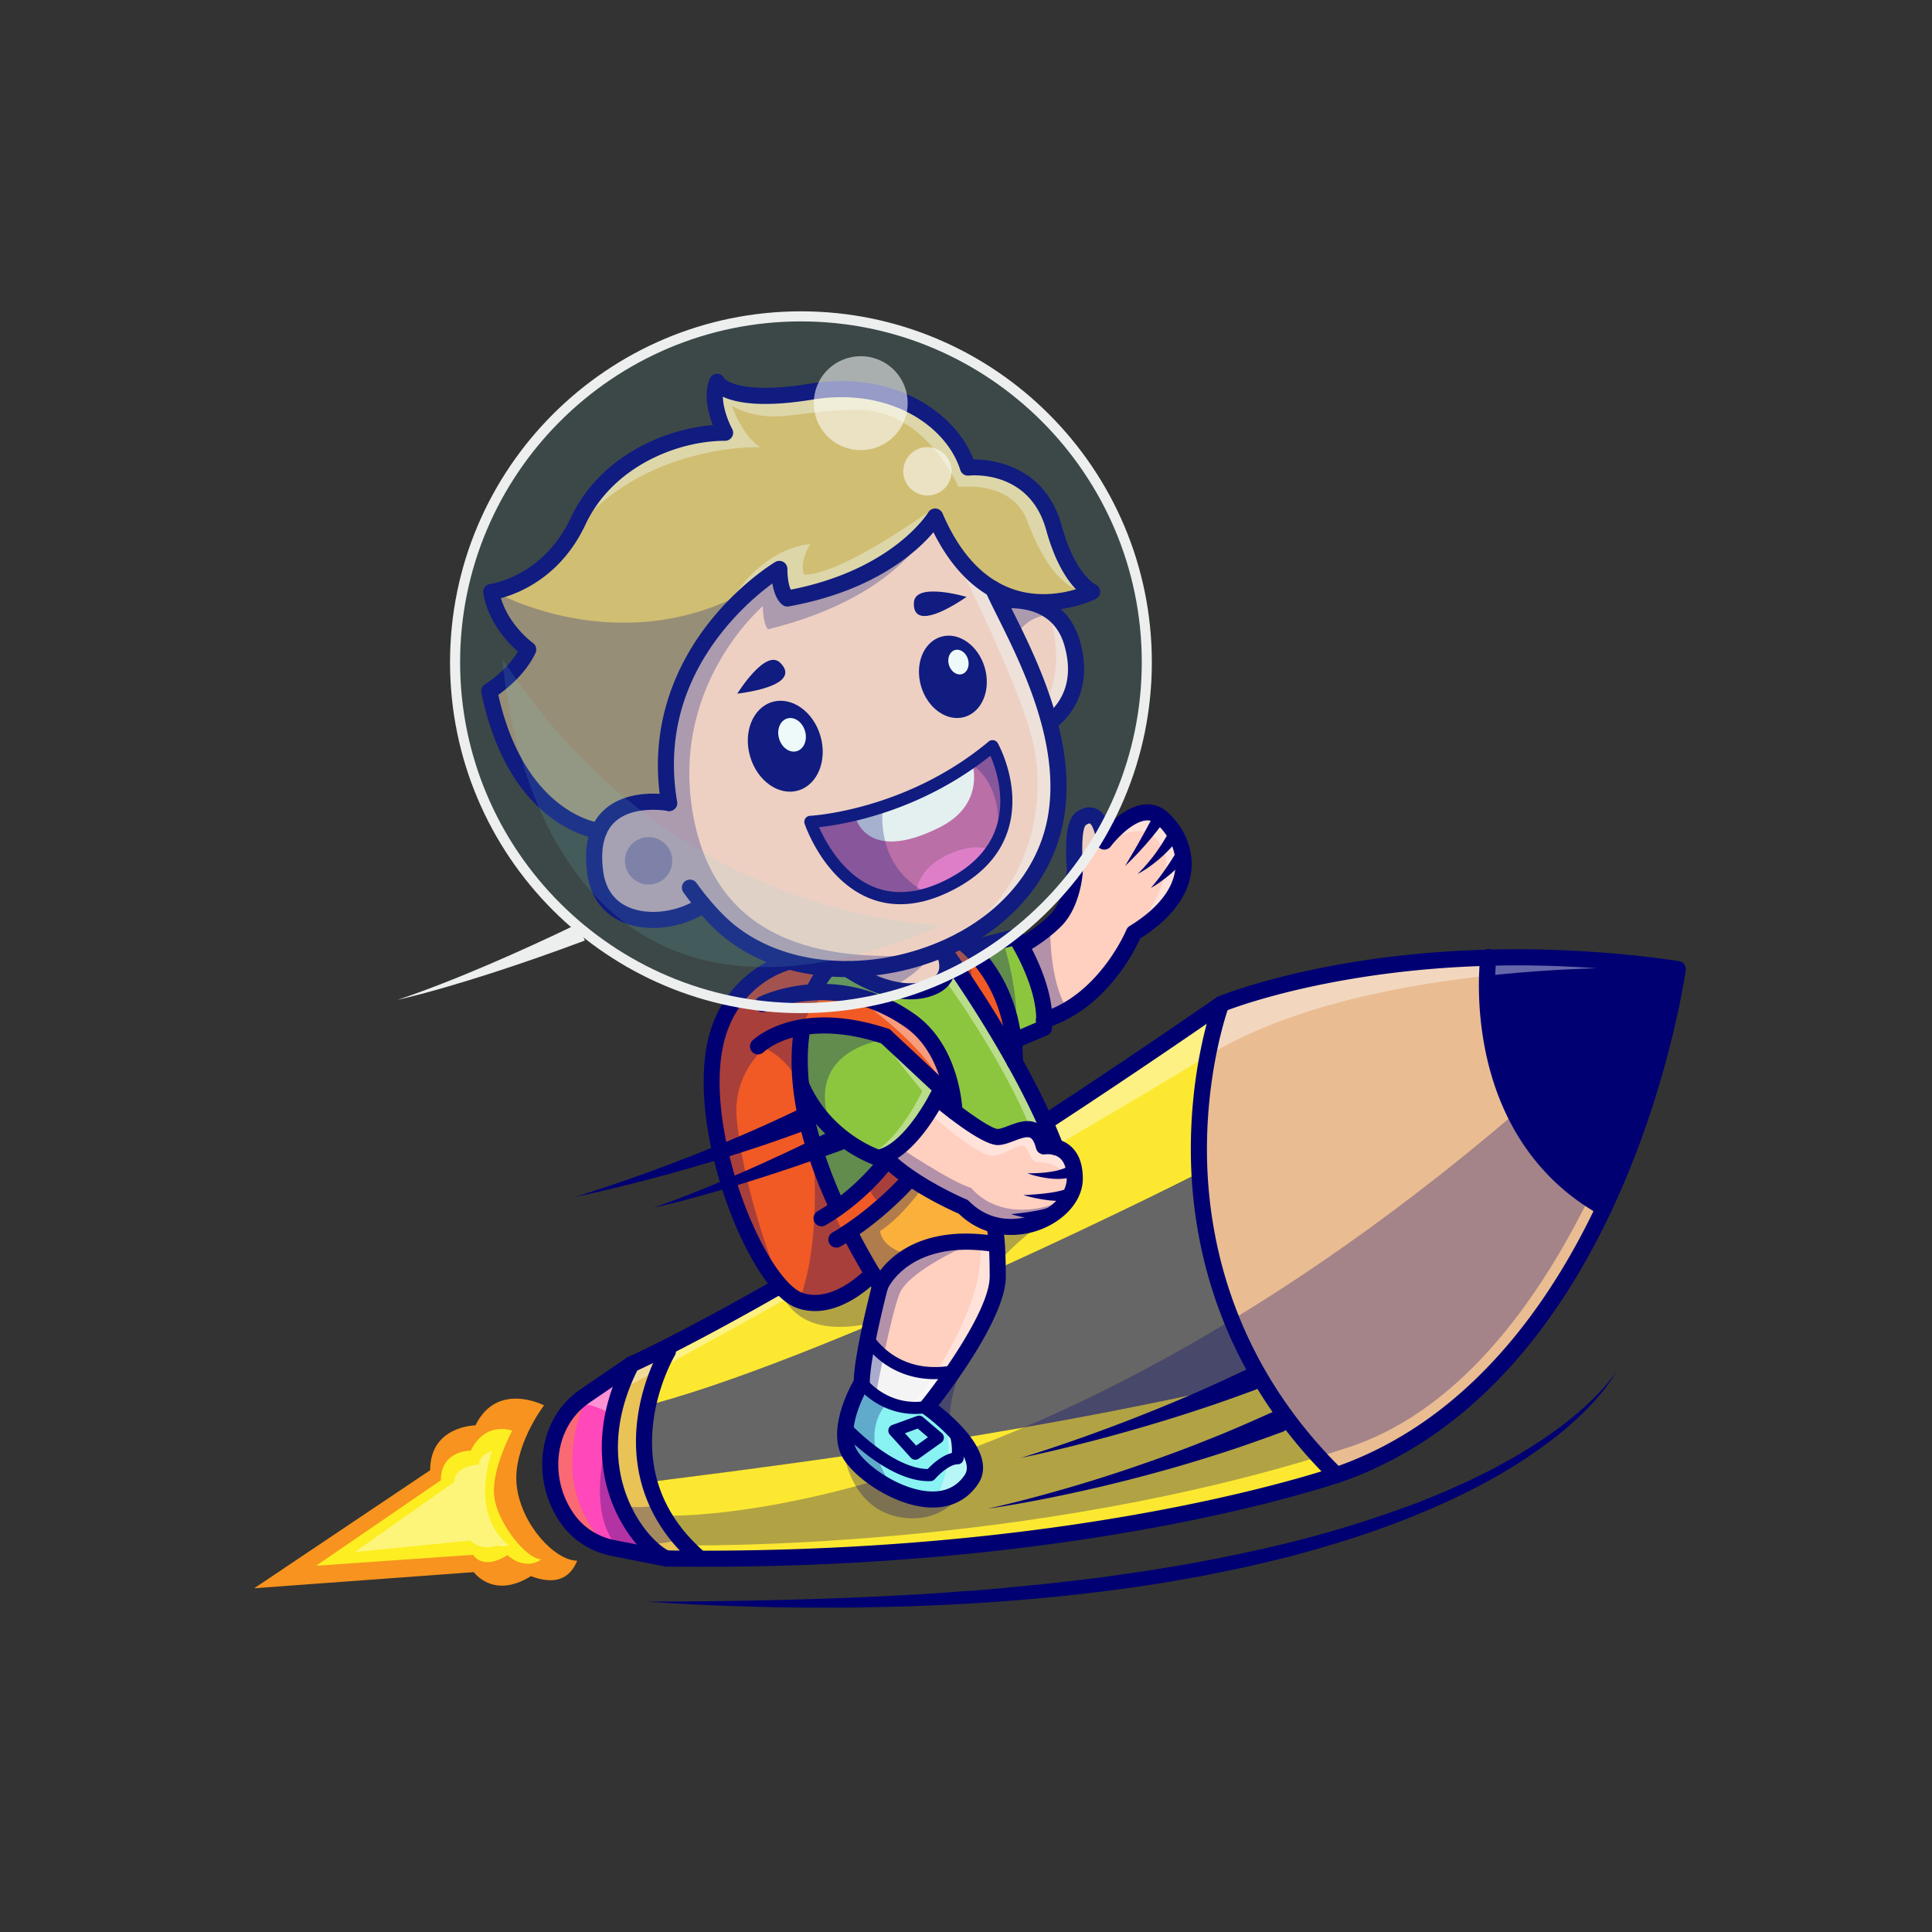 <svg id="Layer_1" data-name="Layer 1" xmlns="http://www.w3.org/2000/svg" viewBox="0 0 4000 4000"><rect x="0" y="0" width="4000" height="4000" fill="#333333" stroke="none"/><defs><style>.cls-1{fill:#8cc63f;}.cls-2{fill:#ffcfc0;}.cls-3{fill:#eac357;}.cls-4{fill:#ff48b9;}.cls-5{fill:#fce830;}.cls-6{fill:#666;}.cls-7{fill:#000072;}.cls-8{fill:#eabc92;}.cls-9{opacity:0.3;}.cls-10{opacity:0.4;}.cls-11{fill:#fff;}.cls-12{opacity:0.44;}.cls-13{fill:#f7931e;}.cls-14{fill:#f15a24;}.cls-15{fill:#ddba64;}.cls-16{fill:#f4f4f4;}.cls-17{fill:#89f2f2;}.cls-18{fill:#fbb03b;}.cls-19{fill:#c45fa0;}.cls-20{fill:#ed70c7;}.cls-21{opacity:0.13;}.cls-22{fill:#7ddbd8;}.cls-23{fill:#edefef;}.cls-24{opacity:0.56;}.cls-25{fill:#fcee21;}</style></defs><path class="cls-1" d="M1909.51,1987l193.37-47.27s46.12,83.24,59.21,187.6l-182.94,71S1883,2131.6,1909.51,1987Z"/><path class="cls-2" d="M2118.8,1955.46s72.09-30.81,87.91-80.57,3.95-152.25,27.69-176,48.61-2.8,50.3,31.44c0,0,78.75-83.41,114.63-41.59s98.79,131.35-39.75,235c0,0-111.87,174-197.49,188.15C2162.09,2111.87,2157,2025.38,2118.8,1955.46Z"/><path class="cls-3" d="M1289.55,2836.81s-102.36,260.22,76,387.13h79.75s-215.54-195-62.61-426.08Z"/><path class="cls-4" d="M1289.55,2836.81s-123.14,58-141.84,140,1.56,175.68,61.14,201.85,170.91,48.53,170.91,48.53S1199.92,3150.65,1289.55,2836.81Z"/><path class="cls-5" d="M1382.74,2797.86s1080.9-631.5,1137.21-719.09c0,0-64.8,277.29-36.57,349.27,0,0-921.18,470-1141.94,481.63Z"/><path class="cls-6" d="M1345.05,3068.13S2399.51,2942,2607.79,2856.56c0,0-115.1-210.64-124.41-428.52,0,0-735.36,370.88-1130.54,478.42C1352.84,2906.46,1325.43,3010.64,1345.05,3068.13Z"/><path class="cls-5" d="M2607.79,2856.56S2725.35,3031.22,2767,3054c0,0-780.89,219.7-1321.64,170,0,0-93.77-85.24-100.3-155.81C1734.77,3019.29,2167.1,2959.46,2607.79,2856.56Z"/><path class="cls-7" d="M3081.6,1981.84s-55.29,348.8,239.28,519c0,0,152.77-366.73,152.77-494.49C3473.65,2006.34,3125.77,1979.45,3081.6,1981.84Z"/><path class="cls-8" d="M2520,2078.77S2332.83,2644.52,2767,3054c0,0,367.81-105.39,542.79-559.76,0,0-244.86-131.07-228.18-512.38C3081.6,1981.84,2681.21,2003.7,2520,2078.77Z"/><g class="cls-9"><path class="cls-7" d="M2075.83,1946.36s40.2,119.11,25.28,204.65c0,0-38.6-151.59-89.08-184.62Z"/></g><g class="cls-9"><path class="cls-7" d="M2174.36,1916.12s-3.81,116.78,37.43,176.21l-49.7,19.54s-26-128.33-48.82-151.14Z"/></g><g class="cls-10"><path class="cls-11" d="M2289.34,1745.29s67-46.1,101-12c45.68,45.67,23.29,102-38.14,195.19,0,0,143.9-100.43,79.16-204.45S2289.34,1745.29,2289.34,1745.29Z"/></g><g class="cls-9"><path class="cls-7" d="M1610.9,2658.74c8.34,27.52,37.37,112.08,186.06,82.16l-18.35,130.31-35.44,111.28s6.17,134.79,115.16,157.73,152.79-77.16,152.79-77.16-2-68-35.06-101.1S2007.87,2787,2007.87,2787s59.87-120.94,57.55-170.35c0,0,46.23-60,120-98.78,0,0,61.77-61.33,15.08-136.25l-38.46-62.2Z"/></g><g class="cls-9"><path class="cls-7" d="M1259.51,2969.22s-51.77,163.45,23.23,238.45l82.86,16.27S1259.51,3163.16,1259.51,2969.22Z"/></g><g class="cls-9"><path class="cls-7" d="M1283.65,3113s16.15,14.32,81.95,3.05l45.24,69.81s-62,21.75-83.77,0S1283.65,3113,1283.65,3113Z"/></g><g class="cls-9"><path class="cls-7" d="M1379.76,3137.88s910.39,37.43,2081.16-1133.34c0,0-182,831.73-668.49,991.79-660.37,217.26-1381.59,203.12-1381.59,203.12Z"/></g><g class="cls-10"><path class="cls-11" d="M1181.3,2916.67s16.74-28.22,88.16,13.2l14.19-50.75S2012,2483.33,2500.5,2185.82c342.24-208.45,960.42-181.28,960.42-181.28s-717.84-64.79-941,74.23c-399.61,249-897.06,610-1212.81,746.07C1307.14,2824.84,1204.17,2882.88,1181.3,2916.67Z"/></g><g class="cls-12"><path class="cls-13" d="M1215.91,2890.67s-92.47,177.75,41.22,311.44c0,0-125-51.46-117.86-164.07S1215.91,2890.67,1215.91,2890.67Z"/></g><path class="cls-7" d="M1379.75,3243.41a16.52,16.52,0,0,1-6.65-1.4c-34.87-15.17-83.41-67.58-108.74-138.4-22.28-62.28-35.51-162.53,27.93-286.38a16.69,16.69,0,0,1,29.7,15.22c-58,113.22-46.27,203.84-26.21,259.93,24.56,68.67,68.62,109.46,90.63,119a16.69,16.69,0,0,1-6.66,32Z"/><path class="cls-7" d="M1455.9,3243.9q-37.74,0-76.36-.5a16.69,16.69,0,0,1,.21-33.37h.22q38.44.49,76,.49c822,0,1314.32-175.23,1319.35-177.05,293.15-106.9,462.75-380.24,553.4-590.72,82.88-192.4,116.78-368.89,125.77-422.29-532.15-73.64-891.79,62.62-918.29,73.09-827.63,571.79-1218.57,744.89-1222.43,746.57a16.68,16.68,0,0,1-13.35-30.58c3.84-1.67,392.94-174.12,1218.35-744.5a16.34,16.34,0,0,1,3.07-1.68c3.89-1.62,97.11-40,262-68.48,151.65-26.23,394.85-48.39,692.19-5.06a16.69,16.69,0,0,1,14.13,18.77c-.29,2.1-29.91,212.89-130.44,446.59-59.18,137.59-131,256.3-213.59,352.83-103.7,121.26-224.62,207.67-359.38,256.81C2781.68,3066.68,2284.35,3243.89,1455.9,3243.9Z"/><path class="cls-7" d="M1379.77,3243.4a17.06,17.06,0,0,1-3.23-.31l-113.8-22.34c-39.78-9-74.28-30.85-97.62-61.61-52.44-69.11-56.74-165.88-10.46-235.33,12.44-18.67,29.13-35.19,49.61-49.13l93.48-63.63a16.68,16.68,0,1,1,18.77,27.58L1223,2902.26c-16.9,11.51-30.57,25-40.62,40.06-38.52,57.81-34.71,138.68,9.28,196.65,18.6,24.51,46.28,42,77.94,49.14L1383,3210.34a16.69,16.69,0,0,1-3.2,33.06Z"/><path class="cls-7" d="M1445.35,3240.62a16.61,16.61,0,0,1-11-4.19c-112.93-99.86-124.79-216.41-114.84-296.59,10.67-86,47.42-148,49-150.57a16.68,16.68,0,0,1,28.61,17.17c-.51.85-35.08,59.55-44.62,138.67-12.62,104.55,22.36,194.16,104,266.33a16.68,16.68,0,0,1-11.05,29.18Z"/><path class="cls-7" d="M2767,3070.67a16.61,16.61,0,0,1-11.71-4.81C2523.79,2837.68,2470.09,2580,2465.8,2404c-4.65-190.56,44.75-325.39,46.86-331a16.68,16.68,0,0,1,31.27,11.65c-.5,1.34-49.49,135.47-44.75,319.9,4.36,169.48,56.4,417.68,279.52,637.61a16.69,16.69,0,0,1-11.71,28.57Z"/><path class="cls-7" d="M3320.87,2517.51a16.58,16.58,0,0,1-8.12-2.12c-121.65-67.9-203.07-182.21-235.45-330.58-24.28-111.3-12.74-201.39-12.24-205.17a16.69,16.69,0,1,1,33.08,4.4c-.12.87-11.29,88.94,12,194.71C3141,2319,3214.63,2422.42,3329,2486.26a16.68,16.68,0,0,1-8.14,31.25Z"/><path class="cls-7" d="M2094,2173.66a16.69,16.69,0,0,1-6.57-32l57.93-24.78c2.17-61.75-35.17-132.09-50.24-157.84l-127.52,33.11a16.69,16.69,0,0,1-8.39-32.3l139.5-36.22a16.7,16.7,0,0,1,18.15,7c2.89,4.41,70.62,108.9,61,199.35a16.65,16.65,0,0,1-10,13.58l-67.28,28.77A16.54,16.54,0,0,1,2094,2173.66Z"/><path class="cls-7" d="M2161.24,2128.83a16.69,16.69,0,0,1-4.85-32.65c118.94-36.21,175.19-169.78,175.74-171.13a16.73,16.73,0,0,1,6.7-7.86c58-35.57,90.7-77,94.67-119.7,3-32.52-11.26-66.5-38.2-90.9-6.85-6.2-14.08-8.72-22.72-7.89-28.53,2.69-62.28,39.66-72.87,53.68a16.68,16.68,0,0,1-29.95-8.73c-1.41-17.23-7.92-36-13.39-38.68-.77-.38-3.58.15-8,3.13-3.79,3.15-9.84,17.8-6.89,80,.26,5.46.46,9.86.46,12.68,0,15.23-7.57,79.69-44.64,116.76-31.73,31.73-69,51.84-70.6,52.68a16.69,16.69,0,0,1-15.73-29.43c.79-.42,34.81-18.91,62.74-46.85,26.6-26.6,34.86-77.6,34.86-93.16,0-2.47-.19-6.32-.42-11.09-2.2-46.5-2.35-93.24,21.7-109.29,18.18-12.14,32.4-9.64,41.13-5.39,12.42,6,20.08,18.91,24.79,31.82,18.14-17.78,45-38.57,73.65-41.29,17.84-1.72,34.6,4,48.31,16.37,34.69,31.41,53,75.8,49,118.72-3.41,36.72-24.68,90.93-105.95,142.26-12.18,26.82-73.23,148.3-194.67,185.26A16.75,16.75,0,0,1,2161.24,2128.83Z"/><path class="cls-14" d="M1712.22,2002.89,1619,1985.71s-174.24,55.75-151.5,297.7c21.9,232.94,130.68,414.28,197.41,414.28s112-19.83,141.51-71.21c0,0-131-195.23-145.28-324.89S1712.22,2002.89,1712.22,2002.89Z"/><path class="cls-1" d="M1849.85,1916.12s-176.35-23-193.83,261.7,172.35,473.33,172.35,473.33,107-126.57,235.92-67.26c0,0,34.15-152,121.18-225.68C2185.47,2358.21,2030.84,1941.14,1849.85,1916.12Z"/><path class="cls-15" d="M1609.2,1180.61s-265.73,142.15-223.86,481.93c0,0-76.61-22-154.59,56,0,0-145.54-3.51-216.43-281.1,0,0,72.3-70.43,79.25-92.68,0,0-64-69.94-76.47-119.08,0,0,110.94-24.36,138.88-82.63S1269,895.9,1501.16,895.9c0,0-25-47.48-16.69-104.48,0,0,81.28,30.69,124.73,28.2s296-60.21,392,140c0,0,150.2,20.82,178.79,125.81S2261,1225.17,2261,1225.17s-202,97.76-321.17-147.14c0,0-158.1,161-309.63,161C1630.2,1239.07,1609.2,1216.69,1609.2,1180.61Z"/><path class="cls-2" d="M1385.34,1662.54S1253.72,1633.21,1232,1749s81,214.61,223.57,124.16c0,0,202.29,247.39,542.14,61.58,209.41-114.5,208.33-317.71,181.64-443,0,0,66.8-54.2,48.49-134.76s-56.66-107-115.19-107c0,0-148.22-71.65-172.85-172,0,0-170.61,161-309.63,161,0,0-21-25.16-21-58.46C1609.2,1180.61,1378.57,1287.17,1385.34,1662.54Z"/><path class="cls-2" d="M1833.17,2397.14s80.48,68.12,161.19,101.49c0,0,118.45,98.69,210.23-7.27,73.46-84.81-45.7-125.86-45.7-125.86s-2.55-49-93.23-11.46c0,0-98.39-56.32-124.78-82.72C1940.88,2271.32,1873.49,2356.82,1833.17,2397.14Z"/><path class="cls-2" d="M1754.18,2003.44s146.44,84.45,195.18,27.66c27.22-31.71,0-70.37,0-70.37S1837.47,2003.44,1754.18,2003.44Z"/><path class="cls-14" d="M1955.51,1955s120.41-35.6,137.67,230.13Z"/><path class="cls-1" d="M1658.26,2123.21s76.21-12.63,163.79,18.74l127.31,116.16s-50.85,98.71-121.75,139c0,0-118.85-40.1-172.73-138.22C1654.88,2258.92,1649.32,2152.16,1658.26,2123.21Z"/><path class="cls-14" d="M1701,2522.26s72.44-43.1,132.22-125.12c0,0,23.61,39.48,52.12,39.48,0,0-92.43,84.9-153.61,129.76C1731.68,2566.38,1709.15,2550.06,1701,2522.26Z"/><path class="cls-14" d="M1569.37,2076s-9.38,50.05,0,90.37c0,0,91.41-80.8,252.68-24.41l127.31,116.16-8.48,13.21,32.71,22.94s4-116.88-76.57-171.05S1718.48,2025.32,1569.37,2076Z"/><path class="cls-2" d="M1822.05,2644.84s48.63-85.58,245.36-73.26c0,0,32.21,108.49-140.64,332,0,0,105.9,87.22,91.65,134.49s-52.2,88.88-166.69,46.53-102-121.6-102-121.6l34.4-100.09Z"/><path class="cls-16" d="M1793.12,2767s65.8,105.21,182,69.27l-50.58,73.54s-57.83,24-140.48-46.92Z"/><path class="cls-17" d="M1778.61,2871.21s-39,57.55-28.91,106.45,91,151.55,207.5,122.13,53.1-123.26-30.43-196.25C1926.77,2903.54,1872.45,2937.94,1778.61,2871.21Z"/><path class="cls-18" d="M1763.58,2556.68s73.74-56.95,121.71-120.06c0,0,28.36,38.37,109.07,62,0,0,32.66,36,71.3,38.87v40.76s-140.1-24.31-237.29,72.89Z"/><path class="cls-19" d="M1674.68,1703s200.53-9,377.21-156.67c0,0,100.74,207.18-97.51,291.45C1748.64,1925.2,1674.68,1703,1674.68,1703Z"/><path class="cls-16" d="M1769.41,1686.67s19,105.2,176.29,26.13c97.45-49,66.33-135.72,66.33-135.72S1859.78,1686.67,1769.41,1686.67Z"/><path class="cls-20" d="M1897.72,1855s-7.55-51.4,65.47-85.9c57.86-27.34,90.68-8.34,90.68-8.34S1990.76,1837.68,1897.72,1855Z"/><g class="cls-9"><path class="cls-7" d="M1936.05,1069.46S1886,1230,1589.88,1303c0,0-10.43-10.62-10.43-48.06,0,0-199.53,168.64-141.8,445.84,60.48,290.39,337.36,283.15,482.52,276.63,0,0-223.48,107.08-464.57-104.32,0,0-159.24,99.31-219-46.5-56.48-137.88,106.23-192,146.8-164.91,0,0-46.87-340.75,225.77-481.09,0,0,2,58.37,26.78,58.37S1868,1170.85,1936.05,1069.46Z"/></g><g class="cls-9"><circle class="cls-7" cx="1342.86" cy="1782.28" r="49.01"/></g><g class="cls-9"><path class="cls-7" d="M1022.82,1224.61s256.63,146.34,525.5-1.27c0,0-206.6,173.24-164.89,426.75,0,0-94.76,10.5-152.68,68.42,0,0-160.82-30.39-217.82-287.58,0,0,49.36-27.81,80.64-86.2C1093.57,1344.73,1010.46,1296.34,1022.82,1224.61Z"/></g><g class="cls-9"><path class="cls-7" d="M1797,2447.39s2.15,36.41,36.21,47.65l49.32-52.68-49.32-45.22Z"/></g><g class="cls-9"><path class="cls-7" d="M1658.26,2245.45s36.58,105.12,174.91,151.69c0,0-57,90.68-99.27,103.24C1733.9,2500.38,1660.49,2313.09,1658.26,2245.45Z"/></g><g class="cls-9"><path class="cls-7" d="M1684.38,2399.85s16.57,175.24-31.21,297.84c0,0,118.51-25.86,154.51-61.86C1745.71,2562.58,1715.35,2502.8,1684.38,2399.85Z"/></g><g class="cls-9"><path class="cls-7" d="M1569.37,2166.36s45.2,5.21,85.51,74l3.38-109.14Z"/></g><g class="cls-9"><path class="cls-7" d="M1833.17,2152.1s-170.59,18.28-113.62,178.93c0,0-68-52.76-66.36-145.21S1727.17,2114.89,1833.17,2152.1Z"/></g><g class="cls-9"><path class="cls-7" d="M1858.33,2372.92s109,73.57,152.79,86.78c0,0,61.17,84.18,200.67,22.06,0,0-56.24,118.35-217.43,16.87l-165.71-98.78Z"/></g><g class="cls-9"><path class="cls-7" d="M1909.55,2459.7s-41.76,59.5-87.5,89.07c0,0,2.06,36.95,63.24,49.36l-65.66,60.61-64.86-110,127.72-106.41Z"/></g><g class="cls-9"><path class="cls-7" d="M2007.87,2576s-127.08,54.13-145.85,103.23-49,209.61-49,209.61l-34.36-17.67,43.44-220.06S1927.45,2567.61,2007.87,2576Z"/></g><g class="cls-9"><path class="cls-7" d="M1838.92,2903.54s-75.5,62.47,19.15,190.24c0,0-111.72-49.49-110-123.52s30.59-99.05,30.59-99.05Z"/></g><g class="cls-9"><path class="cls-7" d="M2005.91,1947.87s6.12,44.65,6.12,104.46l-59.34-91.6Z"/></g><g class="cls-9"><path class="cls-7" d="M1931.78,1973.21s-43,69.13-154,96.1c0,0-47.41-22.15-96.27-15.73l23.52-49.72S1852.43,2011.73,1931.78,1973.21Z"/></g><g class="cls-10"><path class="cls-11" d="M1839.73,2166.36c-4,4,69.82,92.56,69.82,92.56s-45,97.26-103.09,128l22.19,12.94s88.12-53.68,117-149.32Z"/></g><g class="cls-10"><path class="cls-11" d="M1926.67,2307.12s102.18,92.45,133.46,85.85,51.15-29.37,62.56-18,7.3,31.54,31.28,31.54,58.78,15.07,65.88,60c0,0,28.82-65.82-50.12-93.63,0,0-27.12-62.55-93.9-20.38,0,0-103.46-27.36-139.78-79.75Z"/></g><g class="cls-10"><path class="cls-11" d="M1955.51,2027.91s115.56,156.17,178.65,309.45l46.38,25.17s-134.16-289.66-206.92-362.43Z"/></g><g class="cls-10"><path class="cls-11" d="M1988.68,1176.51s135.64,266.93,154,379.5c18.95,116-5.51,281.81-166.65,391.86,0,0,264.13-86.06,204.48-391.86s-137.39-349.7-137.39-349.7Z"/></g><g class="cls-10"><path class="cls-11" d="M2030.84,2572.37s1.72,48.34-9.95,90.3c-37.52,134.86-135.6,251.85-135.6,251.85l34.08-1.6s126.64-161.59,142.56-242.07,1.18-103.57,1.18-103.57Z"/></g><g class="cls-10"><path class="cls-11" d="M1945.7,2933.56s45.65,53.09-7,169.84c0,0,88.29-14.35,81.06-74.61S1945.7,2933.56,1945.7,2933.56Z"/></g><g class="cls-9"><path class="cls-7" d="M1672.69,2050.63l12.88-16,17.86-35.4s-77.25-23-92.19-8.09-321.14,160.39,12.41,688.08c0,0-80.94-188.49-98.24-361.69-8.6-86,47-165.56,131.07-185.91l1.78-.42c10-37.89,53.25-77.2,53.25-77.2A241.09,241.09,0,0,0,1672.69,2050.63Z"/></g><g class="cls-10"><path class="cls-11" d="M1777.76,2069.31s145,97.22,183.59,196.87c0,0-18.75-118.86-82.19-154.57S1777.76,2069.31,1777.76,2069.31Z"/></g><g class="cls-9"><path class="cls-7" d="M2103.2,1315.94s28.56-51.48,83.63-40.54c0,0-67.23-34-112.43-34Z"/></g><g class="cls-10"><path class="cls-11" d="M1931.67,1054.2c-30.28,19.34-191.64,135.57-266.66,135.57,0,0-12-23,12.75-63.31,0,0-101.31,4-170.36,128.5l101.8-74.35,16.67,60.83S1869,1186.19,1933.8,1056.1A1.49,1.49,0,0,0,1931.67,1054.2Z"/></g><g class="cls-9"><path class="cls-7" d="M2007.87,1580.75s69.57,32.62,57.79,152.53c0,0,52-85.52-13.77-187Z"/></g><g class="cls-9"><path class="cls-7" d="M1828.65,1666.66s-24.84,132.68,103.13,188.34c0,0-176.46,63.2-257.1-152Z"/></g><g class="cls-10"><path class="cls-11" d="M2172.39,1275.4s38.12,93.64-9.79,185.4l19,42S2248,1430,2223.77,1341C2210.62,1292.6,2172.39,1275.4,2172.39,1275.4Z"/></g><g class="cls-10"><path class="cls-11" d="M2184.42,1101.17c-71.72-165.63-180.35-133.09-180.35-133.09-22.63-41-122.24-155.9-175.07-155.9H1501.35c-3.12-10-4.68-16.41-4.68-16.41a69.7,69.7,0,0,0-12.34,16.41h-1.53c.35.35.69.65,1,1-19.7,38.72,12.92,78.31,12.92,78.31-279.42,36.13-315.46,216.65-315.46,216.65,147.91-192.3,392.94-182.22,392.94-182.22-27.07-16.72-47.94-56.34-59.13-85.45,83.11,43.4,132.16,7.95,259.67,7.95,143.2,0,209.5,159.87,209.5,159.87S2094.64,993,2126.51,1078c63.06,168.22,134.49,147.14,134.49,147.14C2234.23,1216.83,2200.19,1137.59,2184.42,1101.17Z"/></g><path class="cls-7" d="M1240.16,1737a16.73,16.73,0,0,1-2-.12c-7.5-.89-184.19-25.07-241.57-302.62a16.67,16.67,0,0,1,7.75-17.68c.45-.27,43.54-26.61,68-67.58-20.41-17.79-61.44-60.17-71.7-120.6a16.67,16.67,0,0,1,14.24-19.33c4.44-.62,110.55-16.74,166.86-137,57.38-122.57,187.49-183.4,294-191.83-9.21-24-19.16-62.08-6.94-94.67,2.44-6.51,8.22-11.83,15.18-11.83h0c6.77,0,12.41,3.16,14.94,9.34,3.61,4,36.57,34.43,177.41,11.35,172.57-28.29,300.69,57.79,339.33,156.63,38.43.27,148,12.37,182.46,137.62,27.5,100,69.3,121.12,69.72,121.32a16.45,16.45,0,0,1,9.91,14.74,16.7,16.7,0,0,1-9.29,15.32c-3.63,1.84-90.06,44.71-185.28,10.16-62.17-22.56-112.73-72.38-150.57-148.29-34.42,40.71-122.72,121.62-299.52,153.57A16.63,16.63,0,0,1,1621,1253c-4.45-3-16.82-13.83-21.9-45a559,559,0,0,0-107.14,104.45c-81,104.09-111.29,221-90.11,347.34a16.68,16.68,0,1,1-32.91,5.51c-28.46-169.89,37.29-297.34,97.46-374.33,64.87-83,135.66-125.62,138.63-127.4a16.69,16.69,0,0,1,25.22,14.34c0,23.69,4,36.55,7.06,42.87,211.67-41.46,283.72-158.6,284.43-159.8a16.7,16.7,0,0,1,29.69,1.91c35,81.56,83.09,134,142.88,155.82,52.85,19.31,103.84,10.17,133.34,1.27-18.68-19.47-43.28-56-61.57-122.45-34.37-125-155-113.42-160.17-112.85a16.72,16.72,0,0,1-17.71-11.58c-28.39-90.35-145.41-172.13-306.34-145.75-104,17-157.8,6.87-185.26-6,.64,26.48,13,55.22,19.2,66.5a16.7,16.7,0,0,1-14.59,24.77c-100.14,0-233.34,54.33-289.18,173.63-50.54,108-137.43,142.14-174.85,152.16,16.6,56.75,65.59,92.39,66.13,92.78a16.73,16.73,0,0,1,5.39,20.72c-20.44,43.14-58.74,73.79-77,86.66C1086,1680.91,1235.75,1703,1242.19,1703.8a16.69,16.69,0,0,1-2,33.24Zm259.06-953.43Z"/><path class="cls-7" d="M1752.87,2023c-106.23,0-204.75-34.35-272.54-99.15-22.52-21.52-43.91-46.46-65.4-76.25A16.68,16.68,0,0,1,1442,1828.1c20.28,28.12,40.37,51.56,61.39,71.65,92.6,88.5,249.51,114.34,399.78,65.81,143.44-46.32,242.84-148.27,265.9-272.7,28.08-151.52-53.9-316.06-102.88-414.37-10.11-20.27-18.83-37.78-25.41-52.64a16.68,16.68,0,1,1,30.5-13.52c6.28,14.18,14.85,31.37,24.77,51.28,50.84,102,135.94,272.84,105.82,435.33-25.32,136.68-133.15,248.22-288.45,298.37A523.87,523.87,0,0,1,1752.87,2023Z"/><path class="cls-7" d="M1352,1921.32c-21.4,0-42.88-3.61-62.62-12-29-12.29-65.22-39.7-73.52-100.44-8-58.17,3.41-102.22,33.74-130.92,50.93-48.18,135.32-32.5,138.89-31.81a16.68,16.68,0,0,1-6.32,32.76c-.86-.16-71.4-13-109.73,23.38-22,20.89-29.92,55.23-23.52,102.07,5,36.3,23,61.28,53.5,74.25,46.49,19.73,109.38,5.86,143.3-19a16.68,16.68,0,0,1,19.7,26.93C1438.12,1906.58,1395.25,1921.32,1352,1921.32Z"/><ellipse class="cls-7" cx="1625.87" cy="1544.88" rx="75.82" ry="95.49" transform="translate(-367.4 516.77) rotate(-16.25)"/><ellipse class="cls-11" cx="1639.89" cy="1521.25" rx="28" ry="35.27" transform="translate(-360.22 519.75) rotate(-16.25)"/><ellipse class="cls-7" cx="1972.88" cy="1401.22" rx="68.69" ry="86.52" transform="translate(-313.32 608.15) rotate(-16.25)"/><ellipse class="cls-11" cx="1984.28" cy="1371.08" rx="20.61" ry="25.96" transform="matrix(0.96, -0.28, 0.28, 0.96, -304.43, 610.13)"/><path class="cls-7" d="M1864.07,1872.08a169.37,169.37,0,0,1-66.92-13.57c-92-39.13-129.69-148.33-131.25-153a12.52,12.52,0,0,1,11.29-16.49c2-.09,198.62-10.73,369.75-153.78a12.52,12.52,0,0,1,18.95,3.5c2,3.66,49.75,90.63,21,180.41-17.46,54.58-59.21,97.79-124.09,128.46C1928.37,1863.93,1895.36,1872.08,1864.07,1872.08Zm-168.36-159.47c13.28,30,48.74,96.36,111.36,122.93,42.94,18.22,91.74,14.68,145-10.51,58.35-27.59,95.68-65.76,111-113.46,19.24-60.1-1.2-120.6-12.53-146.93C1904.24,1681.15,1747.46,1707.05,1695.71,1712.61Zm-18-11h0Z"/><path class="cls-7" d="M1526.44,1436.24s58.39-94.54,89-64S1607.44,1425.48,1526.44,1436.24Z"/><path class="cls-7" d="M2001.15,1235.82s-106.5-31.69-109,11.49S1933.53,1281.71,2001.15,1235.82Z"/><path class="cls-7" d="M2183.74,1504a16.68,16.68,0,0,1-11.29-29c25.72-23.65,52-67,31.18-139.07-20-69.1-80.68-79.53-128-76.12a16.69,16.69,0,1,1-2.39-33.29c84.32-6.07,142.07,29.5,162.48,100.14,26.93,93.17-13.91,148.32-40.65,172.9A16.59,16.59,0,0,1,2183.74,1504Z"/><path class="cls-7" d="M1931,3121.24a154,154,0,0,1-16.41-.89c-73-7.73-157.08-68.19-174.71-112.27-22.33-55.82,17.18-131.43,27.66-149.86,1.84-59.75,36.89-193.95,38.42-199.78a16.69,16.69,0,0,1,32.28,8.47c-.38,1.42-37.4,143.14-37.4,196a16.62,16.62,0,0,1-2.46,8.71c-12.95,21.26-43.16,85-27.52,124.12,12.51,31.3,83.46,84.73,147.24,91.49,35.17,3.71,61.83-7.52,79.22-33.42,22.7-33.78-49.14-100.28-87.49-127.19a16.69,16.69,0,0,1-3.38-24.15c39.65-49,142.57-191.11,142.57-259.21,0-78.9-5.48-96.05-5.71-96.74a5.16,5.16,0,0,0,.55,1.26l29.88-14.83c5.5,11.07,8.65,51.28,8.65,110.31,0,80-104.64,221.83-139.25,266.54,36.45,28.32,121.52,103.6,81.88,162.61C2003.36,3104.54,1971.07,3121.24,1931,3121.24Z"/><path class="cls-7" d="M1817.88,2413.82a16.51,16.51,0,0,1-5.06-.79c-4.75-1.51-117.14-38.47-169.89-161a16.68,16.68,0,1,1,30.65-13.19c41.26,95.82,125.93,133.38,145.36,140.91,46-12.54,90.74-84.14,110-122l-107.18-100a16.68,16.68,0,0,1,22.77-24.39l116.18,108.44a16.68,16.68,0,0,1,3.79,19.14c-2.56,5.6-63.69,137.28-143.5,152.63A16.72,16.72,0,0,1,1817.88,2413.82Z"/><path class="cls-7" d="M2093.63,2556.87c-36.26,0-75.3-12-108.72-44.14-17.92-7.79-108.48-48.73-163.53-103.8a16.68,16.68,0,0,1,23.59-23.59c55.33,55.33,154.84,97.49,155.84,97.9a16.84,16.84,0,0,1,5.35,3.59c55.22,55.22,120.86,34.09,139.66,26.31,37.51-15.54,62.71-44.84,62.71-72.9,0-20.13-4.73-34.39-14.08-42.39-12.37-10.58-30.3-7.91-30.48-7.89a16.82,16.82,0,0,1-18.91-12.4c-2.91-11.63-7.1-19.38-11.79-21.84-7.13-3.71-21.28,1.64-33.76,6.38-11.18,4.24-22.73,8.63-33.85,8.63-31.54,0-106-59.55-136.55-85.15a16.69,16.69,0,0,1,21.43-25.58c44.22,37.05,101,77,115.14,77.36,5,0,13.63-3.28,22-6.46,18.1-6.86,40.62-15.42,61-4.75,10.86,5.68,19,15.63,24.63,30.27,11.69.59,28.24,3.84,42.38,15.74,17.37,14.6,26.17,37.51,26.17,68.08,0,42-32.7,82.76-83.31,103.72A171.43,171.43,0,0,1,2093.63,2556.87Z"/><path class="cls-7" d="M1935.15,2855.38c-102,0-147-74.77-149-78.24a12.51,12.51,0,0,1,21.58-12.66h0c1.91,3.2,47.81,78.36,154,64.05a12.51,12.51,0,1,1,3.33,24.8A223.55,223.55,0,0,1,1935.15,2855.38Z"/><path class="cls-7" d="M1894.77,2927.43c-75.93,0-118.63-54.38-120.6-56.95a12.51,12.51,0,0,1,19.83-15.26h0c1.84,2.37,46,57.85,123.37,45.34a12.52,12.52,0,1,1,4,24.71A167.37,167.37,0,0,1,1894.77,2927.43Z"/><path class="cls-7" d="M1922.52,3066.57c-85.62,0-178.06-99.17-182-103.47a12.51,12.51,0,0,1,18.39-17c.89,1,87.61,93.94,161.79,95.39,8.37-8.92,28.14-27.81,50.1-33.29.52-15.57-1.6-29.31-6.4-41.78a12.51,12.51,0,0,1,23.35-9c7.12,18.48,9.58,39.67,7.31,63a12.51,12.51,0,0,1-12.45,11.3c-17.11,0-40,22.46-46.74,30.32a12.5,12.5,0,0,1-9,4.41C1925.39,3066.54,1924,3066.57,1922.52,3066.57Z"/><path class="cls-7" d="M1895,3022.2a12.49,12.49,0,0,1-9.27-4.12l-43.27-47.72a12.5,12.5,0,0,1,5-20.16l51-18.46a12.51,12.51,0,0,1,12.37,2.23l38.93,33.09a12.52,12.52,0,0,1-.86,19.73l-46.6,33.09A12.54,12.54,0,0,1,1895,3022.2Zm-21.48-54.83,23.29,25.68,24.43-17.35-21.13-18Z"/><path class="cls-7" d="M1976.05,2318.27a16.68,16.68,0,0,1-16.66-16.19c0-1.15-4.74-118.19-83.77-174.4-144.71-102.93-287.37-34.65-288.79-33.94a16.68,16.68,0,0,1-14.75-29.93c6.54-3.23,162.13-77.67,322.88,36.68,92.71,65.94,97.62,195.13,97.78,200.6a16.68,16.68,0,0,1-16.18,17.17Z"/><path class="cls-7" d="M1569.4,2183a16.65,16.65,0,0,1-11.72-28.51c3.67-3.61,92-87.59,280.76-24.79a16.68,16.68,0,0,1-10.54,31.66c-168.11-56-243.77,14-246.91,17A16.73,16.73,0,0,1,1569.4,2183Z"/><path class="cls-7" d="M1822.06,2679.36a16.66,16.66,0,0,1-14.19-7.9c-22.51-36.31-43.08-72.34-61.15-107.08a16.68,16.68,0,1,1,29.6-15.39c17.68,34,37.84,69.29,59.91,104.89a16.69,16.69,0,0,1-14.17,25.48Z"/><path class="cls-7" d="M1733.91,2517.07a16.7,16.7,0,0,1-15.17-9.71c-67.4-146.31-92.32-274.75-74.08-381.76a16.68,16.68,0,0,1,32.89,5.6c-16.85,98.84,7.87,224.09,71.5,362.2a16.69,16.69,0,0,1-8.17,22.13A16.52,16.52,0,0,1,1733.91,2517.07Z"/><path class="cls-7" d="M1685.59,2066.16a16.5,16.5,0,0,1-7.26-1.67,16.68,16.68,0,0,1-7.75-22.28c15.13-31.29,30.06-46.25,31.72-47.85a16.68,16.68,0,0,1,23.29,23.89c-.38.38-12.52,12.74-25,38.49A16.68,16.68,0,0,1,1685.59,2066.16Z"/><path class="cls-7" d="M1731.7,2583.06a16.68,16.68,0,0,1-8.44-31.07c77.33-45.29,135.86-108.54,146.81-120.77a16.68,16.68,0,1,1,24.85,22.27c-16.2,18.08-75.23,80.69-154.81,127.28A16.49,16.49,0,0,1,1731.7,2583.06Z"/><path class="cls-7" d="M1701,2538.94a16.68,16.68,0,0,1-8.45-31.08c85.45-50,133.34-119.42,133.82-120.12a16.68,16.68,0,1,1,27.57,18.79c-2.11,3.09-52.67,76.34-144.53,130.12A16.52,16.52,0,0,1,1701,2538.94Z"/><path class="cls-7" d="M2185.47,2391.7A16.69,16.69,0,0,1,2169.9,2381c-64-165.81-189.78-348.42-226.81-400.45a16.68,16.68,0,1,1,27.17-19.35c37.61,52.83,165.39,238.34,230.77,407.79a16.69,16.69,0,0,1-15.56,22.69Z"/><path class="cls-7" d="M1884.76,2069c-70.3,0-136-46.83-139.22-49.15a16.68,16.68,0,0,1,19.55-27c1.32.94,80.62,57.06,147.15,39.41,15.86-4.2,26-10.87,30.07-19.8,6.13-13.41-1.18-31.19-4.61-38.22a16.68,16.68,0,0,1,30-14.63c6.84,14,16.57,41.32,5,66.72-8.43,18.45-25.88,31.3-51.86,38.19A140.71,140.71,0,0,1,1884.76,2069Z"/><path class="cls-7" d="M2101.11,2216a16.68,16.68,0,0,1-16.68-16.69c0-147.68-80.92-219.56-105.72-238.07a16.68,16.68,0,0,1,20-26.74c27.94,20.86,119.13,101.61,119.13,264.81A16.69,16.69,0,0,1,2101.11,2216Z"/><path class="cls-7" d="M1822,2679.36a16.69,16.69,0,0,1-15.11-23.73c6.19-13.79,62.35-125,250.81-97.22a16.68,16.68,0,1,1-4.86,33c-167.84-24.73-213.65,73.72-215.52,77.93a16.93,16.93,0,0,1-12,9.69A16.11,16.11,0,0,1,1822,2679.36Z"/><path class="cls-7" d="M1687.37,2714.42a111.73,111.73,0,0,1-37.22-6.3c-49.39-17.28-93.54-98-115.46-144.57-60.17-127.84-104.4-320.9-59.34-442.67C1519.26,2002.21,1625,1976,1629.51,1975a16.68,16.68,0,0,1,7.7,32.46c-3.9,1-93.07,23.72-130.57,125-41.72,112.75.94,295.14,58.24,416.88,38.88,82.62,75.23,119.92,96.29,127.29,64.53,22.58,132.31-50.12,133-50.86a16.68,16.68,0,0,1,24.63,22.51C1815.92,2651.41,1757.48,2714.41,1687.37,2714.42Z"/><g class="cls-21"><circle class="cls-22" cx="1658.26" cy="1371.08" r="716.08"/></g><path class="cls-23" d="M1658.26,2097.58c-400.6,0-726.51-325.91-726.51-726.5s325.91-726.51,726.51-726.51,726.5,325.91,726.5,726.51S2058.85,2097.58,1658.26,2097.58Zm0-1432.15c-389.1,0-705.66,316.55-705.66,705.65s316.56,705.65,705.66,705.65,705.65-316.55,705.65-705.65S2047.35,665.43,1658.26,665.43Z"/><g class="cls-24"><circle class="cls-11" cx="1782.05" cy="834.71" r="97.25" transform="translate(-68.28 1504.58) rotate(-45)"/></g><g class="cls-24"><circle class="cls-11" cx="1920.17" cy="975.78" r="50.09" transform="translate(-127.58 1643.57) rotate(-45)"/></g><g class="cls-21"><path class="cls-22" d="M1040.74,1365s47.27,918.41,912,550C1952.69,1915,1396.64,1915,1040.74,1365Z"/></g><path class="cls-13" d="M1195.05,3231.27c-15.94,39.11-47.72,50.1-95.92,32-77.85,48.66-118.17-8.34-118.17-8.34l-454.61,33.37,364.24-244.36c0-92.08,93.74-92.88,93.74-92.88,45.18-92.24,141.95-41.37,141.95-41.37s-66.08,86.66-56.35,167.29S1149.32,3231.27,1195.05,3231.27Z"/><path class="cls-25" d="M1120.71,3228.33c-23.14,18-54.39,6.83-69.79-8.58-52.83,33-71.35-.67-71.35-.67l-325.15,22.64L912.7,3064.78c0-62.47,62-61.45,62-61.45,30.66-62.59,85.7-41.3,85.7-41.3s-43.8,81.6-37.19,136.31S1089.68,3228.33,1120.71,3228.33Z"/><path class="cls-7" d="M2044.9,3123.54c51.19-11.23,101.82-24.64,152.11-39s100.21-30,149.62-46.9,98.5-34.65,146.89-54c48.56-18.92,96.22-39.89,143.56-61.27l.34-.16a23,23,0,1,1,18.9,41.85c-.49.23-1,.45-1.54.63-49.64,18.2-99.38,35.87-149.77,51.38-50.23,15.94-100.91,30.27-151.8,43.54s-102.06,25.28-153.44,36.05S2096.78,3116.07,2044.9,3123.54Z"/><path class="cls-7" d="M2113.27,3018.48c40.16-12.25,79.91-25.63,119.45-39.56s78.81-28.52,117.77-43.81,77.69-31.07,116-47.72c38.41-16.42,76.22-34.06,113.82-51.92l.26-.12a23,23,0,0,1,19.71,41.5c-.63.29-1.29.57-1.93.8-39.73,14.62-79.49,28.91-119.65,41.91q-60.11,19.84-120.83,37.28-60.66,17.63-121.82,33.06C2195.28,3000.21,2154.38,3009.93,2113.27,3018.48Z"/><path class="cls-7" d="M1190.43,2478.1c40.16-12.25,79.91-25.63,119.45-39.57s78.81-28.51,117.77-43.8,77.69-31.07,116-47.73c38.41-16.41,76.22-34.05,113.82-51.91l.26-.12a23,23,0,1,1,19.71,41.49c-.63.3-1.29.57-1.93.81-39.73,14.61-79.49,28.91-119.65,41.9Q1495.75,2399,1435,2416.45q-60.66,17.63-121.82,33.06C1272.44,2459.82,1231.54,2469.55,1190.43,2478.1Z"/><path class="cls-7" d="M1352.84,2500.39c32.13-10.83,63.69-23.13,95.1-35.71s62.51-25.92,93.46-39.51,61.67-27.68,92.26-42l45.73-21.79,45.49-22.28.21-.1a23,23,0,0,1,20.22,41.28,25.87,25.87,0,0,1-2.39,1l-48.12,17.16-48.29,16.64c-32.26,10.87-64.58,21.5-97.07,31.58s-65.07,19.8-97.82,28.88S1386,2493.24,1352.84,2500.39Z"/><path class="cls-7" d="M2329.31,1792.91c5.3-8.7,10.44-17.45,15.57-26.16s10.2-17.44,15.09-26.26,9.82-17.54,14.55-26.36,9.38-17.62,14-26.39l.06-.12a12.54,12.54,0,1,1,22.19,11.7,15.92,15.92,0,0,1-.85,1.38c-5.94,8.41-12,16.69-18.46,24.67s-13,15.83-19.72,23.5C2358.19,1764.15,2344.24,1779,2329.31,1792.91Z"/><path class="cls-7" d="M2355.25,1809.47a278.17,278.17,0,0,0,19.93-21.21c6.21-7.38,12.29-14.78,17.8-22.59s10.95-15.54,15.81-23.63c5-8,9.53-16.2,14-24.37l.13-.24a12.55,12.55,0,0,1,22,12,13.67,13.67,0,0,1-.9,1.42,266.55,266.55,0,0,1-19,23.48,286.51,286.51,0,0,1-21.34,21.07,279.91,279.91,0,0,1-23.28,18.55A199.8,199.8,0,0,1,2355.25,1809.47Z"/><path class="cls-7" d="M2127,2429.21c8.49.14,16.93-.2,25.27-.69a229.87,229.87,0,0,0,24.6-2.74,126.79,126.79,0,0,0,23-5.64c7.09-2.53,13.61-5.78,18.14-9.72a12.57,12.57,0,1,1,14.79,20.22l-.29.18c-9.35,5.64-19,7.94-28.19,9.17a128,128,0,0,1-26.94.24A209,209,0,0,1,2127,2429.21Z"/><path class="cls-7" d="M2118.8,2474.33c8.44-.35,16.82-.95,25.15-1.58s16.59-1.41,24.74-2.55a229.77,229.77,0,0,0,23.85-4.13c7.58-1.76,15.14-3.91,20.7-6.89a12.58,12.58,0,0,1,11.87,22.18,12.43,12.43,0,0,1-2,.84l-.39.13c-10,3.26-19,3.78-28,4a197.86,197.86,0,0,1-26.08-1.63A317.93,317.93,0,0,1,2118.8,2474.33Z"/><path class="cls-7" d="M2093.18,2513.76c7-.67,14-1.52,21-2.34s13.81-1.71,20.59-2.89,13.49-2.26,20-3.79a156.29,156.29,0,0,0,18.32-5.21,12.57,12.57,0,1,1,6.44,24.2l-.22,0a117.52,117.52,0,0,1-22.77,1.24,215.7,215.7,0,0,1-21.65-2A284.2,284.2,0,0,1,2093.18,2513.76Z"/><path class="cls-7" d="M2382.68,1838.51c5.46-6.17,10.52-12.6,15.5-19s9.78-12.93,14.32-19.6,9.08-13.25,13.31-20,8.41-13.52,12.52-20.27l.08-.13a12.56,12.56,0,1,1,21.45,13.06,13.83,13.83,0,0,1-1.18,1.63c-5.46,6.39-11.09,12.62-17.06,18.5s-12.14,11.54-18.44,17C2410.39,1820.33,2397.12,1830.42,2382.68,1838.51Z"/><path class="cls-23" d="M822.4,2070.2c32.23-10.49,63.91-22.46,95.44-34.71s62.76-25.28,93.85-38.54,62-27.06,92.7-41.07l46-21.32,45.72-21.81,14.76,34.51L1163,1964.89l-48,17.1c-32.11,11.19-64.29,22.14-96.64,32.53s-64.8,20.45-97.42,29.86S855.48,2062.72,822.4,2070.2Z"/><path class="cls-7" d="M3348.15,2836.25c-21.32,39.14-52.43,72.13-84.87,102.57-32.79,30.35-68.8,57-106.05,81.7-74.65,49.27-155.56,88.33-238.44,121.45-82.9,33.32-168.41,59.51-254.65,82.28-43.35,10.39-86.67,21.11-130.45,29.5l-32.75,6.68c-5.47,1.09-10.92,2.28-16.39,3.28l-16.47,2.86L2402.23,3278c-176,28-353.77,42.51-531.49,48s-355.59,1.83-532.76-9.9c177.57-.71,354.89-3.61,531.75-13.44,22.1-1.33,44.23-2.09,66.29-3.89l66.22-4.84c44.18-2.74,88.17-7.46,132.21-11.69l33-3.15,32.94-3.86,65.86-7.76c11-1.17,21.93-2.8,32.86-4.41l32.81-4.75,32.8-4.76c10.94-1.54,21.87-3.14,32.73-5.14,87.29-13.8,173.91-31.22,259.79-51.66a2380,2380,0,0,0,253.14-76.57c10.3-3.89,20.8-7.34,31-11.59l30.6-12.48c20.57-8,40.37-17.62,60.57-26.44,10.16-4.32,19.89-9.47,29.79-14.29s19.83-9.63,29.55-14.81c19.29-10.6,38.84-20.84,57.54-32.47,37.87-22.5,74.41-47.39,108.41-75.51,8.3-7.24,17-14,24.95-21.73l12.12-11.28,11.62-11.79c4-3.85,7.57-8,11.32-12.1s7.34-8.27,10.85-12.55A215.22,215.22,0,0,0,3348.15,2836.25Z"/><g class="cls-10"><path class="cls-11" d="M1018.5,3004.34s-26.42,6.36-26.42,27.67c0,0-51.44,2.27-51.44,36.12L734.89,3213.21,974,3189.57s20,22.73,55.61,10.07c0,0,7.48,4.37,25,0C1054.64,3199.64,972.29,3150.31,1018.5,3004.34Z"/></g></svg>